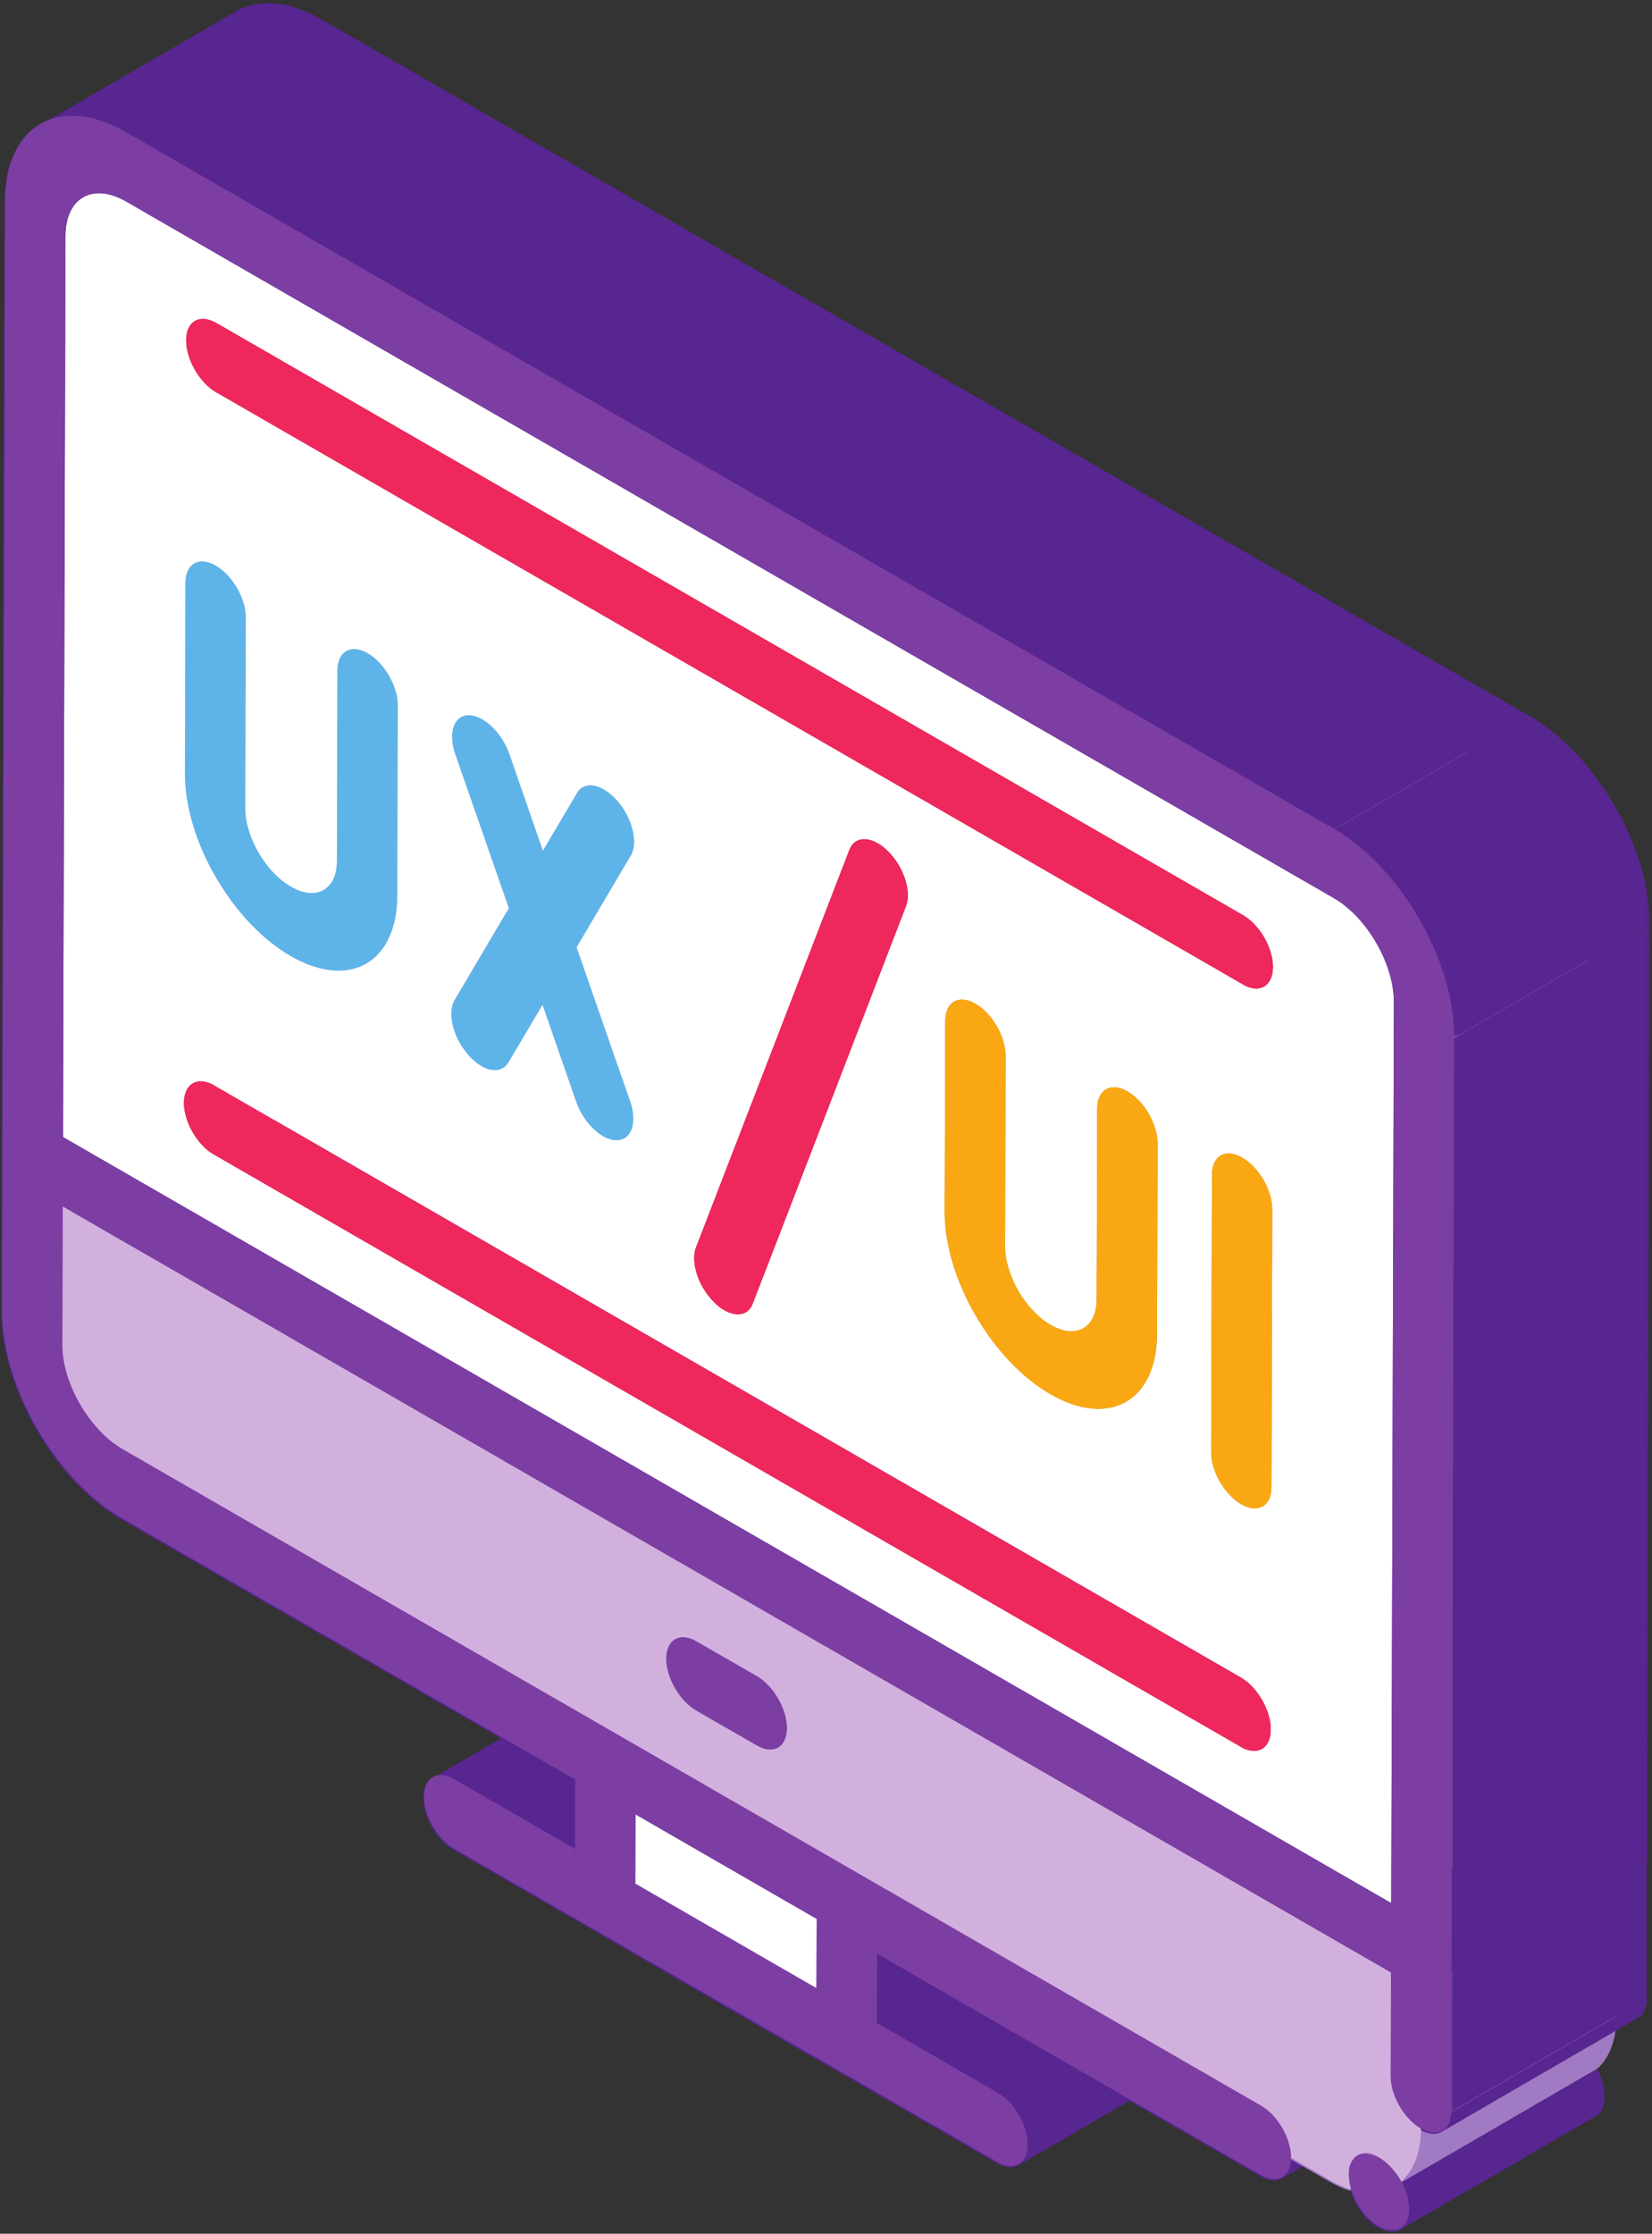 <svg width="378" height="511" viewBox="0 0 378 511" fill="none" xmlns="http://www.w3.org/2000/svg">
<rect x="0" y="0" width="378" height="511" fill="#333333" stroke="none"/>
<path d="M14.125 307.979L59.042 281.896C59.016 290.625 65.193 301.349 72.818 305.724L27.896 331.807C20.271 327.406 14.099 316.682 14.125 307.979Z" fill="#582690"/>
<path d="M14.203 276.276L59.12 250.193L59.042 281.896L14.125 307.979L14.203 276.276Z" fill="#582690"/>
<path d="M2.427 255.917L47.349 229.833C46.104 230.609 45.349 232.245 45.323 234.313L0.406 260.37C0.406 258.302 1.182 256.693 2.427 255.917Z" fill="#582690"/>
<path d="M14.823 54.297L59.771 28.213L59.172 234.339L14.255 260.422L14.823 54.297Z" fill="#582690"/>
<path d="M2.427 255.917L47.349 229.833C48.672 229.161 50.458 229.318 52.25 230.354L7.328 256.438C5.542 255.401 3.75 255.219 2.427 255.917Z" fill="#582690"/>
<path d="M7.328 256.438L52.25 230.354L59.172 234.339L14.255 260.422L7.328 256.438Z" fill="#582690"/>
<path d="M98.88 406.844L143.797 380.76C145.042 380.036 146.781 380.141 148.698 381.255L103.781 407.313C101.865 406.224 100.125 406.12 98.88 406.844Z" fill="#582690"/>
<path d="M176.297 405.109C176.297 409.49 179.38 414.823 183.193 417.026L138.276 443.083C134.464 440.88 131.375 435.547 131.375 431.193C144.859 423.37 162.833 412.932 176.297 405.109Z" fill="#582690"/>
<path d="M103.781 407.313L148.698 381.255L176.323 397.182L131.401 423.24L103.781 407.313Z" fill="#582690"/>
<path d="M131.401 423.24L176.323 397.182L176.297 405.109L131.375 431.193L131.401 423.24Z" fill="#582690"/>
<path d="M131.453 407.391L176.375 381.333L190.198 389.286L145.276 415.37L131.453 407.391Z" fill="#582690"/>
<path d="M145.276 415.37L190.198 389.286L190.146 405.135L145.224 431.219L145.276 415.37Z" fill="#582690"/>
<path d="M138.276 443.083L183.193 417.026L238.458 448.885L193.542 474.969L138.276 443.083Z" fill="#582690"/>
<path d="M243.359 449.349L198.443 475.432C197.198 476.156 195.458 476.057 193.542 474.969L238.458 448.885C240.38 450 242.115 450.099 243.359 449.349Z" fill="#582690"/>
<path d="M145.224 431.219L190.146 405.135L231.589 429.042L186.667 455.125L145.224 431.219Z" fill="#582690"/>
<path d="M243.359 449.349L198.443 475.432C199.688 474.708 200.464 473.177 200.464 471.031L245.385 444.948C245.385 447.125 244.604 448.651 243.359 449.349Z" fill="#582690"/>
<path d="M200.49 463.078L245.411 436.995L245.385 444.948L200.464 471.031L200.49 463.078Z" fill="#582690"/>
<path d="M186.719 439.25L231.641 413.193L231.589 429.042L186.667 455.125L186.719 439.25Z" fill="#CECDCB"/>
<path d="M145.276 415.37L190.198 389.286L231.641 413.193L186.719 439.25L145.276 415.37Z" fill="#CECDCB"/>
<path d="M186.719 439.25L231.641 413.193L245.464 421.146L200.516 447.224L186.719 439.25Z" fill="#582690"/>
<path d="M200.516 447.224L245.464 421.146L245.411 436.995L200.49 463.078L200.516 447.224Z" fill="#582690"/>
<path d="M200.49 463.078L245.411 436.995L273.031 452.948L228.115 479.005L200.49 463.078Z" fill="#582690"/>
<path d="M277.906 469.271L232.99 495.349C234.234 494.625 235.01 493.099 235.01 490.948C235.01 486.547 231.953 481.208 228.115 479.005L273.031 452.948C276.87 455.151 279.958 460.49 279.932 464.865C279.932 467.042 279.151 468.568 277.906 469.271Z" fill="#582690"/>
<path d="M27.896 331.807L72.818 305.724L333.302 455.927L288.359 481.984L27.896 331.807Z" fill="#582690"/>
<path d="M204.099 365.531C201.427 367.089 198.755 368.641 196.083 370.193C194.396 371.177 192.115 372.5 190.427 373.484C180.005 379.521 169.578 385.578 159.177 391.615C155.365 389.411 152.281 384.078 152.307 379.729C152.307 377.552 153.083 375.995 154.328 375.271L199.245 349.214C198 349.938 197.224 351.469 197.224 353.646C197.198 358.021 200.286 363.359 204.099 365.531Z" fill="#A07AC3"/>
<path d="M159.177 391.615L204.099 365.531L217.922 373.51L173 399.594L159.177 391.615Z" fill="#A07AC3"/>
<path d="M154.328 375.271L199.245 349.214C200.49 348.49 202.229 348.594 204.125 349.682L159.203 375.766C157.312 374.651 155.573 374.547 154.328 375.271Z" fill="#582690"/>
<path d="M217.922 373.51C219.839 374.625 221.578 374.729 222.849 374L177.927 400.057C176.656 400.786 174.922 400.708 173 399.594C186.203 391.901 199.427 384.234 212.656 376.568C214.24 375.635 216.339 374.417 217.922 373.51Z" fill="#A07AC3"/>
<path d="M159.203 375.766L204.125 349.682L217.948 357.656L173.026 383.714L159.203 375.766Z" fill="#582690"/>
<path d="M222.849 374L177.927 400.057C179.146 399.359 179.927 397.833 179.927 395.656C179.927 391.281 176.865 385.943 173.026 383.714L217.948 357.656C221.786 359.859 224.87 365.198 224.844 369.573C224.844 371.75 224.068 373.276 222.849 374Z" fill="#582690"/>
<path d="M14.203 276.276L59.12 250.193L363.078 425.443L318.156 451.526L14.203 276.276Z" fill="#A07AC3"/>
<path d="M14.255 260.422L59.172 234.339L363.104 409.594L318.182 435.672L14.255 260.422Z" fill="#582690"/>
<path d="M93.745 238.38C92.969 238.849 91.927 239.443 91.177 239.885C89.542 240.844 87.365 242.083 85.755 243.042C84.047 244.026 81.76 245.349 80.078 246.333C69.651 252.37 59.224 258.427 48.828 264.464C45.016 262.26 41.927 256.953 41.953 252.578C41.953 250.401 42.729 248.844 43.974 248.146L88.896 222.063C87.651 222.786 86.87 224.318 86.87 226.495C86.844 230.87 89.932 236.208 93.745 238.38Z" fill="#CECDCB"/>
<path d="M43.974 248.146L88.896 222.063C90.141 221.339 91.875 221.443 93.797 222.531L48.88 248.615C46.958 247.5 45.219 247.396 43.974 248.146Z" fill="#CD1C2E"/>
<path d="M186.719 439.25L186.667 455.125L145.224 431.219L145.276 415.37L186.719 439.25Z" fill="#CECDCB"/>
<path d="M91.802 170.417C92.526 171.943 93.302 173.448 94.162 174.896C79.172 183.573 64.203 192.276 49.214 200.953C48.385 199.505 47.609 198.026 46.88 196.5C61.87 187.797 76.833 179.12 91.802 170.417Z" fill="#CECDCB"/>
<path d="M91.802 170.417C76.833 179.12 61.87 187.797 46.88 196.5C45.74 194.089 44.781 191.604 44.052 189.141C59.016 180.438 73.984 171.76 88.974 163.057C89.724 165.547 90.682 168.005 91.802 170.417Z" fill="#CECDCB"/>
<path d="M87.078 151.172C87.078 155.005 87.755 159.047 88.974 163.057C73.984 171.76 59.016 180.438 44.052 189.141C42.833 185.104 42.161 181.063 42.161 177.255C55.646 169.432 73.62 158.995 87.078 151.172Z" fill="#CECDCB"/>
<path d="M228.115 479.005C231.953 481.208 235.01 486.547 235.01 490.948C234.984 495.302 231.901 497.062 228.062 494.859L103.729 423.161C99.917 420.99 96.833 415.651 96.859 411.276C96.859 406.896 99.969 405.109 103.781 407.312L131.401 423.24L131.375 431.193C131.375 435.547 134.464 440.88 138.276 443.083L193.542 474.969C197.354 477.141 200.438 475.38 200.464 471.031L200.49 463.078L228.115 479.005Z" fill="#582690"/>
<path d="M186.719 439.25L200.516 447.224L200.49 463.078L200.464 471.031C200.438 475.38 197.354 477.141 193.542 474.969L138.276 443.083C134.464 440.88 131.375 435.547 131.375 431.193L131.401 423.24L131.453 407.391L145.276 415.37L145.224 431.219L186.667 455.125L186.719 439.25Z" fill="#582690"/>
<path d="M173.026 383.714C176.865 385.943 179.927 391.281 179.927 395.656C179.927 400.031 176.813 401.797 173 399.594L159.177 391.615C155.365 389.411 152.281 384.078 152.307 379.729C152.307 375.323 155.417 373.563 159.203 375.766L173.026 383.714Z" fill="#582690"/>
<path d="M111.302 192.948C118.047 196.833 124.193 197.198 128.625 194.635L83.682 220.693C79.271 223.281 73.125 222.917 66.385 219.005C59.667 215.146 53.625 208.542 49.214 200.953C64.203 192.276 79.172 183.573 94.161 174.896C98.542 182.458 104.609 189.089 111.302 192.948Z" fill="#CECDCB"/>
<path d="M118.823 177.823L73.906 203.906C72.01 204.995 69.338 204.839 66.438 203.156C60.651 199.839 55.958 191.786 55.984 185.203L100.901 159.151C100.875 165.703 105.573 173.755 111.354 177.099C114.26 178.781 116.932 178.938 118.823 177.823Z" fill="#3C81CB"/>
<path d="M121.859 171.219C121.859 174.458 120.693 176.734 118.823 177.823L73.906 203.906C75.771 202.818 76.938 200.542 76.938 197.302C90.427 189.479 108.396 179.042 121.859 171.219Z" fill="#CECDCB"/>
<path d="M42.292 133.635L87.208 107.578L87.078 151.172L42.161 177.255L42.292 133.635Z" fill="#CECDCB"/>
<path d="M328.609 373.823C330.526 374.932 332.292 375.036 333.536 374.313L288.62 400.37C287.375 401.094 285.609 400.99 283.693 399.906C296.917 392.214 310.146 384.547 323.37 376.854C324.953 375.943 327.026 374.729 328.609 373.823Z" fill="#CECDCB"/>
<path d="M333.536 374.312L288.62 400.37C289.865 399.672 290.615 398.141 290.641 395.969C290.641 391.562 287.552 386.255 283.745 384.026L328.661 357.969C332.474 360.172 335.557 365.505 335.557 369.885C335.531 372.057 334.781 373.589 333.536 374.312Z" fill="#CD1C2E"/>
<path d="M44.312 129.208L89.234 103.151C87.99 103.849 87.208 105.401 87.208 107.578L42.292 133.635C42.292 131.458 43.068 129.932 44.312 129.208Z" fill="#CECDCB"/>
<path d="M128.625 194.635L83.682 220.693C88.042 218.177 90.734 212.844 90.76 205.255L135.682 179.198C135.656 186.76 132.958 192.094 128.625 194.635Z" fill="#3C81CB"/>
<path d="M154.927 218.099C156.74 219.161 158.531 219.344 159.854 218.568L114.906 244.651C113.609 245.401 111.823 245.219 110.005 244.182C108.943 243.563 107.88 242.682 106.896 241.516C103.495 237.578 102.12 232.036 103.859 229.109L148.802 203.026C147.042 205.953 148.417 211.521 151.812 215.432C152.797 216.599 153.859 217.479 154.927 218.099Z" fill="#CECDCB"/>
<path d="M56.115 141.615L101.031 115.557L100.901 159.151L55.984 185.203L56.115 141.615Z" fill="#3C81CB"/>
<path d="M159.854 218.568L114.906 244.651C115.427 244.365 115.839 243.922 116.177 243.354L161.099 217.271C160.76 217.87 160.344 218.281 159.854 218.568Z" fill="#3C81CB"/>
<path d="M44.312 129.208L89.234 103.151C90.479 102.396 92.213 102.5 94.135 103.615C97.948 105.818 101.031 111.151 101.031 115.557L56.115 141.615C56.115 137.234 53.026 131.901 49.214 129.698C47.297 128.583 45.557 128.479 44.312 129.208Z" fill="#3C81CB"/>
<path d="M176.578 226.208C177.771 229.677 180.214 232.656 182.729 234.135C167.76 242.813 152.797 251.516 137.807 260.219C135.292 258.74 132.854 255.734 131.661 252.292C145.146 244.469 163.12 234.031 176.578 226.208Z" fill="#CECDCB"/>
<path d="M182.729 234.135H182.75C167.76 242.813 152.797 251.516 137.833 260.219C137.833 260.219 137.833 260.219 137.807 260.219C152.797 251.516 167.76 242.813 182.729 234.135Z" fill="#CECDCB"/>
<path d="M77.068 153.708L121.99 127.625L121.859 171.219L76.938 197.302L77.068 153.708Z" fill="#CECDCB"/>
<path d="M182.75 234.135C183.792 234.729 184.854 235.068 185.865 235.068C170.875 243.771 155.911 252.448 140.922 261.151C139.932 261.151 138.87 260.813 137.833 260.219C152.797 251.516 167.76 242.813 182.75 234.135Z" fill="#CECDCB"/>
<path d="M204.021 259.594C202.724 262.964 204.562 268.583 208.141 272.13C193.177 280.807 178.188 289.51 163.224 298.214C159.646 294.667 157.776 289.021 159.099 285.677C172.589 277.854 190.557 267.417 204.021 259.594Z" fill="#CECDCB"/>
<path d="M185.865 235.068C186.536 235.068 187.135 234.911 187.656 234.599L142.734 260.682C142.219 260.969 141.62 261.151 140.922 261.151C148.417 256.797 155.911 252.448 163.406 248.094C164.286 247.604 165.453 246.901 166.333 246.385C167.219 245.891 168.385 245.193 169.266 244.703C171.005 243.693 173.312 242.344 175.052 241.333C175.88 240.844 177.021 240.193 177.849 239.703C179.484 238.771 181.661 237.5 183.271 236.568C184.047 236.13 184.984 235.297 185.865 235.068Z" fill="#CECDCB"/>
<path d="M187.656 234.599L142.734 260.682C144.786 259.49 145.38 256.177 144.005 252.24L188.927 226.182C190.302 230.094 189.703 233.432 187.656 234.599Z" fill="#3C81CB"/>
<path d="M123.958 230.172L168.875 204.089L161.099 217.271L116.177 243.354L123.958 230.172Z" fill="#3C81CB"/>
<path d="M123.958 230.172L168.875 204.089L176.578 226.208L131.661 252.292L123.958 230.172Z" fill="#CECDCB"/>
<path d="M131.766 217.01L176.682 190.932L188.927 226.182L144.005 252.24L131.766 217.01Z" fill="#3C81CB"/>
<path d="M194.187 194.74L239.109 168.682L204.021 259.594L159.099 285.677L194.187 194.74Z" fill="#CECDCB"/>
<path d="M207.156 207.583L252.078 181.5L217.01 272.443L172.094 298.526L207.156 207.583Z" fill="#CD1C2E"/>
<path d="M210.479 273.943C195.51 282.646 180.547 291.323 165.557 300.026C164.781 299.563 164 298.964 163.224 298.214C178.187 289.51 193.177 280.807 208.141 272.13C208.922 272.906 209.724 273.505 210.479 273.943Z" fill="#CECDCB"/>
<path d="M79.094 149.255L124.01 123.198C122.766 123.922 121.99 125.448 121.99 127.625L77.068 153.708C77.068 151.505 77.849 149.979 79.094 149.255Z" fill="#CECDCB"/>
<path d="M18.87 45.443L63.792 19.385C61.302 20.807 59.771 23.865 59.771 28.213L14.823 54.297C14.849 49.948 16.38 46.891 18.87 45.443Z" fill="#582690"/>
<path d="M116.281 208.078L161.203 181.995L148.802 203.026L103.859 229.109L116.281 208.078Z" fill="#CECDCB"/>
<path d="M210.479 273.943C212.344 275.005 214.109 275.188 215.406 274.438L170.484 300.495C169.188 301.245 167.401 301.089 165.557 300.026C180.547 291.323 195.51 282.646 210.479 273.943Z" fill="#CECDCB"/>
<path d="M90.891 161.661L135.786 135.604L135.682 179.198L90.76 205.255L90.891 161.661Z" fill="#3C81CB"/>
<path d="M79.094 149.255L124.01 123.198C125.255 122.474 126.995 122.573 128.911 123.661L83.969 149.745C82.073 148.63 80.338 148.531 79.094 149.255Z" fill="#3C81CB"/>
<path d="M104.042 172.823L148.958 146.766L161.203 181.995L116.281 208.078L104.042 172.823Z" fill="#CECDCB"/>
<path d="M117.865 205.406L162.781 179.328L161.203 181.995L116.281 208.078L117.865 205.406Z" fill="#3C81CB"/>
<path d="M215.406 274.438L170.484 300.495C171.188 300.104 171.729 299.432 172.094 298.526L217.01 272.443C216.651 273.375 216.104 274.021 215.406 274.438Z" fill="#CD1C2E"/>
<path d="M83.969 149.745C87.807 151.948 90.891 157.281 90.891 161.661L90.76 205.255C90.708 220.563 79.766 226.724 66.385 219.005C52.974 211.286 42.135 192.536 42.161 177.255L42.292 133.635C42.292 129.26 45.401 127.495 49.214 129.698C53.026 131.901 56.115 137.234 56.115 141.615L55.984 185.203C55.958 191.786 60.651 199.839 66.438 203.156C72.193 206.495 76.912 203.854 76.938 197.302L77.068 153.708C77.068 149.307 80.182 147.547 83.969 149.745Z" fill="#3C81CB"/>
<path d="M83.969 149.745L128.911 123.661C132.724 125.865 135.812 131.203 135.786 135.604L90.891 161.661C90.891 157.281 87.807 151.948 83.969 149.745Z" fill="#3C81CB"/>
<path d="M163.87 178.24C163.432 178.469 163.068 178.833 162.781 179.328L117.865 205.406C118.151 204.917 118.51 204.552 118.953 204.297C132.411 196.474 150.385 186.063 163.87 178.24Z" fill="#3C81CB"/>
<path d="M87.365 52.073C87.338 56.448 90.453 61.812 94.24 63.984L49.318 90.068C45.505 87.87 42.422 82.531 42.448 78.156C42.448 75.979 43.224 74.448 44.469 73.724L89.385 47.667C88.141 48.37 87.365 49.896 87.365 52.073Z" fill="#CECDCB"/>
<path d="M118.953 204.297L163.87 178.24C165.193 177.458 167.062 177.797 168.953 178.885L124.036 204.943C122.141 203.854 120.276 203.542 118.953 204.297Z" fill="#3C81CB"/>
<path d="M44.469 73.724L89.385 47.667C90.63 46.917 92.37 47.021 94.292 48.135L49.37 74.219C47.453 73.104 45.714 73 44.469 73.724Z" fill="#CD1C2E"/>
<path d="M130.208 212.531L175.13 186.448L176.682 190.932L131.766 217.01L130.208 212.531Z" fill="#3C81CB"/>
<path d="M124.036 204.943L168.953 178.885C171.469 180.339 173.958 183.109 175.13 186.448L130.208 212.531C129.042 209.167 126.552 206.391 124.036 204.943Z" fill="#3C81CB"/>
<path d="M124.036 204.943C126.552 206.391 129.042 209.167 130.208 212.531L131.766 217.01L144.005 252.24C145.745 257.161 144.344 261.151 140.922 261.151C139.932 261.151 138.87 260.813 137.807 260.219C135.292 258.74 132.854 255.734 131.661 252.292L123.958 230.172L116.177 243.354C114.984 245.427 112.521 245.635 110.005 244.182C108.943 243.563 107.88 242.682 106.896 241.516C103.495 237.578 102.12 232.036 103.859 229.109L116.281 208.078L117.865 205.406C119.031 203.417 121.547 203.516 124.036 204.943Z" fill="#3C81CB"/>
<path d="M105.312 164.406L150.229 138.323C148.208 139.516 147.583 142.828 148.958 146.766L104.042 172.823C102.667 168.885 103.26 165.573 105.312 164.406Z" fill="#CECDCB"/>
<path d="M116.385 172.797L161.302 146.714L168.979 168.833L124.063 194.891L116.385 172.797Z" fill="#3C81CB"/>
<path d="M105.312 164.406L150.229 138.323C150.75 138.036 151.344 137.859 152.021 137.859C153.057 137.859 154.12 138.219 155.156 138.818C157.698 140.266 160.109 143.271 161.302 146.714L116.385 172.797C115.167 169.328 112.755 166.349 110.24 164.875C109.203 164.276 108.115 163.943 107.099 163.943C106.427 163.943 105.828 164.094 105.312 164.406Z" fill="#3C81CB"/>
<path d="M131.87 181.708L176.786 155.651L168.979 168.833L124.062 194.891L131.87 181.708Z" fill="#CECDCB"/>
<path d="M178.057 154.354C177.568 154.641 177.125 155.083 176.786 155.651L131.87 181.708C132.208 181.167 132.646 180.724 133.141 180.438C146.599 172.62 164.573 162.177 178.057 154.354Z" fill="#CECDCB"/>
<path d="M144.161 195.979L189.104 169.896L176.682 190.932L131.766 217.01L144.161 195.979Z" fill="#3C81CB"/>
<path d="M133.141 180.437L178.057 154.354C179.354 153.604 181.12 153.786 182.958 154.849L138.042 180.906C136.198 179.87 134.437 179.661 133.141 180.437Z" fill="#3C81CB"/>
<path d="M138.042 180.906L182.958 154.849C184 155.443 185.063 156.323 186.073 157.49C189.469 161.427 190.844 166.969 189.104 169.896L144.161 195.979C145.927 193.052 144.552 187.484 141.151 183.573C140.141 182.406 139.078 181.526 138.042 180.906Z" fill="#3C81CB"/>
<path d="M138.042 180.906C139.078 181.526 140.141 182.406 141.151 183.573C144.552 187.484 145.927 193.052 144.161 195.979L131.766 217.01L130.208 212.531C129.042 209.167 126.552 206.391 124.036 204.943C121.547 203.516 119.031 203.417 117.865 205.406L116.281 208.078L104.042 172.823C102.302 167.901 103.703 163.943 107.099 163.943C108.115 163.943 109.203 164.276 110.24 164.875C112.755 166.349 115.167 169.328 116.385 172.797L124.062 194.891L131.87 181.708C133.089 179.661 135.5 179.453 138.042 180.906Z" fill="#3C81CB"/>
<path d="M260.922 251.411C260.922 259.052 263.615 267.573 268 275.135C253.036 283.839 238.047 292.516 223.083 301.219C218.698 293.656 215.974 285.135 216 277.495C229.484 269.672 247.458 259.234 260.922 251.411Z" fill="#CECDCB"/>
<path d="M285.141 293.188C291.911 297.073 298.031 297.438 302.469 294.875L257.547 320.958C253.115 323.521 246.995 323.156 240.224 319.245C233.531 315.385 227.464 308.781 223.083 301.219C238.047 292.516 253.036 283.839 268 275.135C272.38 282.698 278.453 289.328 285.141 293.188Z" fill="#CECDCB"/>
<path d="M292.688 278.063L247.745 304.146C245.854 305.234 243.208 305.078 240.276 303.396C234.495 300.078 229.797 292.026 229.823 285.443L274.745 259.385C274.719 265.943 279.411 273.995 285.193 277.339C288.125 279.021 290.771 279.177 292.688 278.063Z" fill="#C8761B"/>
<path d="M338.177 472.271L293.26 498.354C294.505 497.63 295.255 496.078 295.255 493.927C295.281 489.552 292.25 484.24 288.359 481.984L333.302 455.927C337.167 458.156 340.203 463.495 340.177 467.844C340.177 470.021 339.422 471.547 338.177 472.271Z" fill="#582690"/>
<path d="M308.615 496.13L353.531 470.047C353.245 471.547 353.401 473.307 353.974 475.146L309.052 501.203C308.484 499.391 308.328 497.604 308.615 496.13Z" fill="#A07AC3"/>
<path d="M310.505 493.307L355.427 467.224C354.49 467.766 353.844 468.776 353.531 470.047L308.615 496.13C308.927 494.859 309.573 493.849 310.505 493.307Z" fill="#A07AC3"/>
<path d="M310.479 493.307L355.401 467.25C355.734 467.042 356.099 466.911 356.516 466.859L311.594 492.917C311.182 492.995 310.818 493.125 310.479 493.307Z" fill="#582690"/>
<path d="M311.594 492.917L356.516 466.859L356.594 466.807L311.672 492.891L311.594 492.917Z" fill="#582690"/>
<path d="M311.672 492.891L356.594 466.807C357.682 466.625 358.953 466.964 360.224 467.714C362.167 468.828 364.115 470.875 365.438 473.281L320.516 499.365C319.193 496.932 317.25 494.911 315.307 493.771C314.036 493.047 312.766 492.708 311.672 492.891Z" fill="#582690"/>
<path d="M369.896 461.161C369.12 461.604 368.109 462.198 367.328 462.635C365.698 463.594 363.516 464.839 361.911 465.797C360.198 466.781 357.917 468.104 356.229 469.089C345.802 475.12 335.406 481.182 324.979 487.219C321.167 485.016 318.078 479.656 318.078 475.328L363 449.245C363 453.599 366.083 458.958 369.896 461.161Z" fill="#A07AC3"/>
<path d="M318.156 451.526L363.078 425.443L363 449.245L318.078 475.328L318.156 451.526Z" fill="#A07AC3"/>
<mask id="mask0_1_2" style="mask-type:luminance" maskUnits="userSpaceOnUse" x="331" y="425" width="46" height="60">
<path d="M331.667 425.078H377V484.333H331.667V425.078Z" fill="white"/>
</mask>
<g mask="url(#mask0_1_2)">
<path d="M331.979 451.578L376.901 425.495L376.823 457.198L331.901 483.281L331.979 451.578Z" fill="#582690"/>
</g>
<path d="M324.979 487.219L369.896 461.161C369.87 466.703 368.214 470.849 365.438 473.281L320.516 499.365C323.292 496.906 324.953 492.76 324.979 487.219Z" fill="#A07AC3"/>
<path d="M328.766 318.339C313.802 327.042 298.839 335.719 283.844 344.422C280.031 342.219 276.974 336.885 276.974 332.51L321.891 306.427C321.891 310.802 324.953 316.141 328.766 318.339Z" fill="#CECDCB"/>
<mask id="mask1_1_2" style="mask-type:luminance" maskUnits="userSpaceOnUse" x="319" y="472" width="49" height="39">
<path d="M319.667 472.333H367.667V510.609H319.667V472.333Z" fill="white"/>
</mask>
<g mask="url(#mask1_1_2)">
<path d="M365.177 484.083L320.26 510.167C322.542 508.844 322.979 504.984 321.193 500.766C320.984 500.271 320.776 499.807 320.516 499.365L365.437 473.281C365.698 473.75 365.901 474.214 366.109 474.682C367.901 478.906 367.458 482.766 365.177 484.083Z" fill="#582690"/>
</g>
<mask id="mask2_1_2" style="mask-type:luminance" maskUnits="userSpaceOnUse" x="307" y="492" width="16" height="19">
<path d="M307.667 492.333H322.333V510.609H307.667V492.333Z" fill="white"/>
</mask>
<g mask="url(#mask2_1_2)">
<path d="M320.516 499.365C320.776 499.807 320.984 500.271 321.193 500.766C323.266 505.609 322.333 510.01 319.094 510.583C317.974 510.74 316.677 510.375 315.354 509.625C312.995 508.25 310.792 505.635 309.573 502.63C309.365 502.162 309.182 501.672 309.052 501.203C308.484 499.391 308.328 497.604 308.615 496.13C309.026 494.391 310.068 493.151 311.594 492.917L311.672 492.891C312.766 492.708 314.036 493.047 315.307 493.771C317.25 494.912 319.193 496.932 320.516 499.365Z" fill="#582690"/>
</g>
<path d="M173 399.594C176.812 401.797 179.927 400.031 179.927 395.656C179.927 391.281 176.865 385.943 173.026 383.714L159.203 375.766C155.417 373.563 152.307 375.323 152.307 379.729C152.281 384.078 155.365 389.411 159.177 391.615L173 399.594ZM318.078 475.328C318.078 479.656 321.167 485.016 324.979 487.219C324.953 492.76 323.292 496.906 320.516 499.365C319.193 496.932 317.25 494.911 315.307 493.771C314.036 493.047 312.766 492.708 311.672 492.891C310.068 493.151 309.026 494.391 308.615 496.13C308.328 497.604 308.484 499.391 309.052 501.203C307.474 500.74 305.865 500.042 304.177 499.057L295.255 493.927C295.281 489.552 292.25 484.24 288.359 481.984L27.896 331.807C20.271 327.406 14.099 316.682 14.125 307.979L14.203 276.276L318.156 451.526L318.078 475.328Z" fill="#A07AC3"/>
<path d="M295.698 271.458C295.698 274.698 294.531 276.974 292.687 278.063L247.745 304.146C249.615 303.057 250.781 300.776 250.781 297.542C264.266 289.719 282.24 279.281 295.698 271.458Z" fill="#CECDCB"/>
<path d="M302.469 294.875L257.547 320.958C261.88 318.417 264.578 313.083 264.604 305.495L309.521 279.438C309.495 287 306.797 292.359 302.469 294.875Z" fill="#C8761B"/>
<path d="M216.13 233.901L261.047 207.818L260.922 251.411L216 277.495L216.13 233.901Z" fill="#CECDCB"/>
<path d="M229.953 241.854L274.875 215.771L274.745 259.385L229.823 285.443L229.953 241.854Z" fill="#C8761B"/>
<path d="M250.911 253.948L295.828 227.865L295.698 271.458L250.781 297.542L250.911 253.948Z" fill="#CECDCB"/>
<path d="M264.734 261.901L309.651 235.844L309.521 279.438L264.604 305.495L264.734 261.901Z" fill="#C8761B"/>
<path d="M277.156 269.073L322.073 242.99L321.891 306.427L276.974 332.51L277.156 269.073Z" fill="#CECDCB"/>
<path d="M290.979 277.052L335.896 250.969L335.714 314.375L290.797 340.458L290.979 277.052Z" fill="#C8761B"/>
<path d="M328.766 318.339C330.682 319.453 332.448 319.557 333.693 318.833L288.776 344.891C287.531 345.615 285.766 345.51 283.844 344.422C288.411 341.755 292.974 339.115 297.516 336.469C302.417 333.646 307.292 330.797 312.193 327.974C317.719 324.766 323.24 321.552 328.766 318.339Z" fill="#CECDCB"/>
<path d="M333.693 318.833L288.776 344.891C290.021 344.188 290.771 342.635 290.797 340.458L335.714 314.375C335.714 316.578 334.937 318.104 333.693 318.833Z" fill="#C8761B"/>
<path d="M279.177 264.646L324.099 238.563C322.854 239.286 322.073 240.818 322.073 242.99L277.156 269.073C277.156 266.901 277.932 265.37 279.177 264.646Z" fill="#CECDCB"/>
<path d="M279.177 264.646L324.099 238.563C325.344 237.839 327.078 237.943 329 239.031L284.078 265.109C282.161 264.026 280.422 263.922 279.177 264.646Z" fill="#C8761B"/>
<path d="M284.078 265.109L329 239.031C332.812 241.255 335.896 246.594 335.896 250.969L290.979 277.052C290.979 272.651 287.891 267.313 284.078 265.109Z" fill="#C8761B"/>
<path d="M318.781 229.547L363.698 203.49L363.104 409.594L318.182 435.672L318.781 229.547Z" fill="#CECDCB"/>
<path d="M18.87 45.443L63.792 19.385C66.307 17.906 69.781 18.115 73.62 20.344L28.703 46.401C24.865 44.198 21.385 43.99 18.87 45.443Z" fill="#CECDCB"/>
<path d="M318.182 435.672L363.104 409.594L370.026 413.578L325.109 439.661L318.182 435.672Z" fill="#582690"/>
<mask id="mask3_1_2" style="mask-type:luminance" maskUnits="userSpaceOnUse" x="331" y="211" width="47" height="241">
<path d="M331.667 211H377.547V451.604H331.667V211Z" fill="white"/>
</mask>
<g mask="url(#mask3_1_2)">
<path d="M332.604 237.526L377.521 211.443L376.901 425.495L331.979 451.578L332.604 237.526Z" fill="#582690"/>
</g>
<mask id="mask4_1_2" style="mask-type:luminance" maskUnits="userSpaceOnUse" x="329" y="418" width="48" height="34">
<path d="M329 418.448H377V451.604H329V418.448Z" fill="white"/>
</mask>
<g mask="url(#mask4_1_2)">
<path d="M330.01 444.792L374.927 418.734C376.172 420.938 376.927 423.422 376.901 425.495L331.979 451.578C332.005 449.505 331.255 447.021 330.01 444.792Z" fill="#582690"/>
</g>
<mask id="mask5_1_2" style="mask-type:luminance" maskUnits="userSpaceOnUse" x="325" y="412" width="51" height="33">
<path d="M325 412.333H375.667V444.974H325V412.333Z" fill="white"/>
</mask>
<g mask="url(#mask5_1_2)">
<path d="M325.109 439.661L370.026 413.578C371.818 414.615 373.604 416.505 374.927 418.734L330.01 444.792C328.688 442.589 326.896 440.698 325.109 439.661Z" fill="#582690"/>
</g>
<path d="M240.719 166.688C240.016 167.073 239.474 167.75 239.109 168.682L194.188 194.74C194.552 193.807 195.099 193.156 195.797 192.745C209.255 184.922 227.229 174.51 240.719 166.688Z" fill="#CECDCB"/>
<path d="M195.797 192.745L240.719 166.688C242.016 165.906 243.776 166.089 245.62 167.151L200.698 193.208C198.859 192.146 197.094 191.99 195.797 192.745Z" fill="#CD1C2E"/>
<path d="M200.698 193.208L245.62 167.151C246.396 167.594 247.172 168.214 247.953 168.964C251.531 172.516 253.401 178.135 252.078 181.5L207.156 207.583C208.479 204.219 206.615 198.573 203.031 195.047C202.255 194.271 201.479 193.677 200.698 193.208Z" fill="#CD1C2E"/>
<path d="M218.151 229.448L263.073 203.391C261.828 204.115 261.047 205.641 261.047 207.818L216.13 233.901C216.13 231.698 216.906 230.172 218.151 229.448Z" fill="#CECDCB"/>
<path d="M218.151 229.448L263.073 203.391C264.318 202.661 266.078 202.766 268 203.88C271.786 206.057 274.875 211.391 274.875 215.771L229.953 241.854C229.953 237.474 226.87 232.141 223.083 229.938C221.135 228.823 219.396 228.719 218.151 229.448Z" fill="#C8761B"/>
<path d="M297.849 223.438C296.604 224.161 295.828 225.688 295.828 227.865L250.911 253.948C250.911 251.771 251.688 250.219 252.932 249.521C266.391 241.698 284.365 231.26 297.849 223.438Z" fill="#CECDCB"/>
<path d="M252.932 249.521L297.849 223.438C299.094 222.714 300.833 222.813 302.776 223.927L257.859 249.984C255.917 248.87 254.177 248.766 252.932 249.521Z" fill="#C8761B"/>
<path d="M257.859 249.984L302.776 223.927C306.562 226.104 309.651 231.438 309.651 235.844L264.734 261.901C264.734 257.521 261.646 252.188 257.859 249.984Z" fill="#C8761B"/>
<path d="M329.104 199.427C331.021 200.542 332.786 200.641 334.031 199.891L289.109 225.974C287.865 226.698 286.104 226.594 284.182 225.484C297.667 217.661 315.641 207.25 329.104 199.427Z" fill="#CECDCB"/>
<path d="M334.031 199.891L289.109 225.974C290.354 225.25 291.109 223.719 291.135 221.547C291.135 217.167 288.047 211.833 284.234 209.63L329.156 183.573C332.969 185.776 336.052 191.109 336.052 195.464C336.052 197.641 335.276 199.167 334.031 199.891Z" fill="#CD1C2E"/>
<path d="M284.234 209.63C288.047 211.833 291.135 217.167 291.135 221.547C291.109 225.922 288.021 227.682 284.182 225.484L49.318 90.068C45.505 87.87 42.422 82.531 42.448 78.156C42.448 73.776 45.557 72.016 49.37 74.219L284.234 209.63Z" fill="#CD1C2E"/>
<path d="M284.234 209.63L315.432 191.526L94.24 63.984L49.318 90.068L284.182 225.484L291.135 221.469C291.109 217.115 288.021 211.833 284.234 209.63Z" fill="#CECDCB"/>
<path d="M49.37 74.219L94.292 48.135L329.156 183.573L284.234 209.63L49.37 74.219Z" fill="#CD1C2E"/>
<path d="M28.703 46.401L73.62 20.344L349.927 179.661L305.01 205.719L28.703 46.401Z" fill="#CECDCB"/>
<path d="M305.01 205.719L349.927 179.661C357.552 184.042 363.724 194.74 363.698 203.49L318.781 229.547C318.807 220.797 312.609 210.125 305.01 205.719Z" fill="#CECDCB"/>
<path d="M305.062 189.87C320.286 198.672 332.656 220.042 332.604 237.526L331.979 451.578C332.005 449.505 331.255 447.021 330.01 444.792C328.688 442.589 326.896 440.698 325.109 439.661L318.182 435.672L318.781 229.547C318.807 220.797 312.609 210.125 305.01 205.719L28.703 46.401C21.078 41.995 14.849 45.542 14.823 54.297L14.255 260.422L7.328 256.438C5.542 255.401 3.75 255.219 2.427 255.917C1.182 256.693 0.406 258.302 0.406 260.37L1.026 46.323C1.078 28.838 13.505 21.766 28.75 30.547L305.062 189.87Z" fill="#582690"/>
<path d="M325.109 439.661L318.182 435.672L14.255 260.422L7.328 256.438C5.542 255.401 3.75 255.219 2.427 255.917C1.182 256.693 0.406 258.302 0.406 260.37L0.302 300C0.25 317.51 12.646 338.88 27.844 347.661L131.453 407.391L200.516 447.224L288.333 497.839C292.224 500.094 295.255 498.25 295.255 493.927C295.281 489.552 292.25 484.24 288.359 481.984L27.896 331.807C20.271 327.406 14.099 316.682 14.125 307.979L14.203 276.276L318.156 451.526L318.078 475.328C318.078 479.656 321.167 485.016 324.979 487.219C328.766 489.396 331.875 487.63 331.901 483.281L331.979 451.578C332.005 449.505 331.255 447.021 330.01 444.792C328.688 442.589 326.896 440.698 325.109 439.661Z" fill="#582690"/>
<path d="M200.698 193.208C201.479 193.677 202.255 194.271 203.031 195.047C206.615 198.573 208.479 204.219 207.156 207.583L172.094 298.526C171.057 301.167 168.385 301.661 165.557 300.026C164.781 299.563 164 298.964 163.224 298.214C159.646 294.667 157.776 289.021 159.099 285.677L194.188 194.74C195.203 192.068 197.875 191.578 200.698 193.208Z" fill="#CD1C2E"/>
<path d="M257.859 249.984C261.646 252.188 264.734 257.521 264.734 261.901L264.604 305.495C264.552 320.802 253.63 326.99 240.224 319.245C226.844 311.526 215.974 292.776 216 277.495L216.13 233.901C216.156 229.495 219.245 227.734 223.083 229.938C226.87 232.141 229.953 237.474 229.953 241.854L229.823 285.443C229.797 292.026 234.495 300.078 240.276 303.396C246.057 306.734 250.755 304.094 250.781 297.542L250.911 253.948C250.911 249.547 254.021 247.781 257.859 249.984Z" fill="#C8761B"/>
<path d="M284.078 265.109C287.891 267.312 290.979 272.651 290.979 277.052L290.797 340.458C290.771 344.865 287.682 346.625 283.844 344.422C280.031 342.219 276.974 336.885 276.974 332.51L277.156 269.073C277.156 264.698 280.266 262.911 284.078 265.109Z" fill="#C8761B"/>
<path d="M283.745 384.026L48.88 248.615C45.068 246.411 41.953 248.198 41.953 252.578C41.927 256.953 45.016 262.26 48.828 264.464L283.693 399.906C287.531 402.104 290.615 400.318 290.641 395.969C290.641 391.563 287.552 386.255 283.745 384.026Z" fill="#CD1C2E"/>
<path d="M289.552 391.099C289.344 390.578 289.109 390.063 288.823 389.568C288.62 389.156 288.385 388.766 288.125 388.38C287.891 388.016 287.63 387.651 287.349 387.318C287.141 387.031 286.932 386.771 286.724 386.536C286.516 386.307 286.307 386.099 286.104 385.891C285.896 385.682 285.688 385.505 285.479 385.323C284.938 384.828 284.339 384.391 283.745 384.026L62.547 256.51L48.828 264.464L283.693 399.906L290.615 395.865C290.615 395.063 290.51 394.255 290.328 393.427C290.146 392.651 289.891 391.849 289.552 391.099ZM158.891 290.182C158.891 290.135 158.865 290.109 158.865 290.057C158.917 290.365 158.995 290.703 159.073 291.016C158.995 290.729 158.943 290.469 158.891 290.182ZM159.438 292.177C159.307 291.792 159.177 291.401 159.073 291.016C159.203 291.453 159.333 291.896 159.49 292.333C159.49 292.281 159.464 292.229 159.438 292.177ZM161.693 296.427C161.667 296.375 161.615 296.323 161.562 296.245C161.901 296.688 162.214 297.099 162.573 297.516C162.266 297.177 161.979 296.792 161.693 296.427ZM166.182 300.339C166 300.234 165.792 300.13 165.583 300.026C165.583 300.026 165.583 300.026 165.557 300.026C165.766 300.13 165.974 300.234 166.182 300.339ZM166.828 300.599C166.672 300.547 166.516 300.495 166.385 300.417C166.385 300.417 166.385 300.417 166.359 300.417C166.516 300.495 166.672 300.547 166.828 300.599ZM167.01 300.677C167.036 300.677 167.089 300.703 167.141 300.703C167.089 300.703 167.063 300.677 167.01 300.677ZM168.359 300.932H168.333C168.438 300.958 168.516 300.958 168.594 300.958C168.516 300.958 168.438 300.958 168.359 300.932Z" fill="#CECDCB"/>
<path d="M9.094 28.656L54.01 2.573C59.042 -0.354 65.995 0.063 73.672 4.49L28.75 30.547C21.078 26.146 14.125 25.729 9.094 28.656Z" fill="#582690"/>
<path d="M374.797 461.625L329.88 487.682C331.125 486.958 331.901 485.432 331.901 483.281L376.823 457.198C376.823 459.375 376.042 460.901 374.797 461.625Z" fill="#582690"/>
<path d="M28.75 30.547L73.672 4.49L349.979 163.813L305.062 189.87L28.75 30.547Z" fill="#582690"/>
<mask id="mask6_1_2" style="mask-type:luminance" maskUnits="userSpaceOnUse" x="305" y="163" width="73" height="75">
<path d="M305 163H377.547V237.667H305V163Z" fill="white"/>
</mask>
<g mask="url(#mask6_1_2)">
<path d="M305.062 189.87L349.979 163.812C365.203 172.594 377.573 193.958 377.521 211.443L332.604 237.526C332.656 220.042 320.286 198.672 305.062 189.87Z" fill="#582690"/>
</g>
<path d="M186.875 438.964L186.823 454.818L145.38 430.906L145.432 415.057L186.875 438.964Z" fill="white"/>
<path d="M186.875 438.964L200.698 446.943L200.62 470.719C200.62 475.099 197.51 476.859 193.698 474.656L138.432 442.797C134.62 440.594 131.531 435.26 131.557 430.906L131.583 422.958L131.609 407.104L145.432 415.057L145.38 430.906L186.823 454.818L186.875 438.964Z" fill="#7C3EA3"/>
<path d="M228.266 478.724C232.078 480.922 235.167 486.234 235.167 490.635C235.141 494.99 232.026 496.776 228.24 494.573L103.885 422.88C100.073 420.677 96.984 415.344 97.01 410.964C97.01 406.589 100.125 404.823 103.938 407.026L131.583 422.958L131.557 430.906C131.531 435.26 134.62 440.594 138.432 442.797L193.698 474.656C197.51 476.859 200.62 475.099 200.62 470.719L200.646 462.792L228.266 478.724Z" fill="#7C3EA3"/>
<path d="M173.208 383.432C176.995 385.63 180.083 390.969 180.083 395.344C180.057 399.724 176.969 401.484 173.156 399.281L159.333 391.328C155.521 389.13 152.438 383.792 152.438 379.417C152.458 375.036 155.547 373.25 159.385 375.479L173.208 383.432Z" fill="#7C3EA3"/>
<path d="M84.125 149.438C87.963 151.635 91.021 156.974 91.021 161.349L90.891 204.943C90.865 220.25 79.922 226.443 66.542 218.724C53.13 211.005 42.266 192.224 42.318 176.943L42.422 133.349C42.448 128.948 45.557 127.188 49.344 129.385C53.182 131.589 56.271 136.927 56.245 141.302L56.115 184.922C56.115 191.474 60.807 199.531 66.568 202.844C72.349 206.188 77.068 203.542 77.094 196.99L77.198 153.396C77.224 148.995 80.312 147.234 84.125 149.438Z" fill="#5EB4E8"/>
<path d="M124.193 204.656C126.682 206.083 129.172 208.88 130.365 212.219L131.922 216.703L144.187 251.953C145.875 256.875 144.474 260.839 141.073 260.839C140.062 260.839 139 260.5 137.964 259.906C135.448 258.427 133.01 255.427 131.818 251.979L124.141 229.859L116.333 243.042C115.115 245.115 112.677 245.323 110.135 243.875C109.125 243.276 108.062 242.37 107.047 241.203C103.651 237.292 102.302 231.724 104.016 228.797L116.437 207.766L117.995 205.099C119.187 203.104 121.703 203.208 124.193 204.656Z" fill="#5EB4E8"/>
<mask id="mask7_1_2" style="mask-type:luminance" maskUnits="userSpaceOnUse" x="307" y="492" width="17" height="19">
<path d="M307.667 492.333H323.667V510.609H307.667V492.333Z" fill="white"/>
</mask>
<g mask="url(#mask7_1_2)">
<path d="M320.672 499.057C320.906 499.521 321.141 499.964 321.349 500.453C323.396 505.323 322.49 509.703 319.219 510.271C318.13 510.427 316.833 510.089 315.51 509.313C313.151 507.964 310.948 505.349 309.703 502.344C309.521 501.854 309.339 501.385 309.182 500.896C308.641 499.083 308.484 497.318 308.745 495.818C309.182 494.109 310.224 492.865 311.75 492.63L311.828 492.578C312.917 492.401 314.187 492.76 315.458 493.484C317.406 494.599 319.323 496.62 320.672 499.057Z" fill="#7C3EA3"/>
</g>
<path d="M138.198 180.62C139.234 181.219 140.297 182.099 141.307 183.26C144.682 187.172 146.057 192.745 144.344 195.698L131.922 216.703L130.365 212.219C129.172 208.88 126.682 206.083 124.193 204.656C121.703 203.208 119.187 203.104 117.995 205.099L116.437 207.766L104.172 172.516C102.484 167.62 103.859 163.63 107.255 163.63C108.266 163.63 109.333 163.969 110.396 164.589C112.911 166.036 115.323 169.042 116.542 172.49L124.219 194.609L132.026 181.422C133.219 179.354 135.656 179.146 138.198 180.62Z" fill="#5EB4E8"/>
<path d="M173.156 399.281C176.969 401.484 180.057 399.724 180.083 395.344C180.083 390.969 176.995 385.63 173.208 383.432L159.385 375.479C155.547 373.25 152.458 375.036 152.438 379.417C152.438 383.792 155.521 389.13 159.333 391.328L173.156 399.281ZM318.234 475.021C318.208 479.344 321.323 484.734 325.135 486.906C325.109 492.448 323.448 496.62 320.672 499.057C319.323 496.62 317.406 494.599 315.458 493.484C314.188 492.76 312.917 492.401 311.828 492.578C310.224 492.865 309.182 494.109 308.745 495.818C308.484 497.318 308.641 499.083 309.182 500.896C307.63 500.427 305.995 499.729 304.333 498.745L295.411 493.615C295.411 489.266 292.406 483.927 288.542 481.703L28.026 331.5C20.453 327.12 14.229 316.37 14.255 307.667L14.359 275.964L318.286 451.214L318.234 475.021Z" fill="#D2B0DD"/>
<path d="M290.927 340.151L291.109 276.74C291.135 272.339 288.047 267.005 284.234 264.828C280.422 262.625 277.313 264.385 277.313 268.766L277.13 332.198C277.104 336.573 280.188 341.911 284 344.109C287.813 346.313 290.927 344.552 290.927 340.151ZM104.172 172.516L116.438 207.766L104.016 228.797C102.302 231.724 103.651 237.292 107.047 241.203C108.062 242.37 109.125 243.276 110.135 243.875C112.677 245.323 115.115 245.115 116.333 243.042L124.141 229.859L131.818 251.979C133.01 255.427 135.448 258.427 137.964 259.906C139 260.5 140.062 260.839 141.073 260.839C144.474 260.839 145.875 256.875 144.188 251.953L131.922 216.703L144.344 195.698C146.057 192.745 144.682 187.172 141.307 183.26C140.297 182.099 139.234 181.219 138.198 180.62C135.656 179.146 133.219 179.354 132.026 181.422L124.219 194.609L116.542 172.49C115.323 169.042 112.911 166.036 110.396 164.589C109.333 163.969 108.266 163.63 107.255 163.63C103.859 163.63 102.484 167.62 104.172 172.516ZM42.422 133.349L42.318 176.943C42.266 192.224 53.13 211.005 66.542 218.724C79.922 226.443 90.865 220.25 90.891 204.943L91.021 161.349C91.021 156.974 87.963 151.635 84.125 149.438C80.312 147.234 77.224 148.995 77.198 153.396L77.094 196.99C77.068 203.542 72.349 206.188 66.568 202.844C60.807 199.531 56.115 191.474 56.115 184.922L56.245 141.302C56.271 136.927 53.182 131.589 49.344 129.385C45.557 127.188 42.448 128.948 42.422 133.349ZM240.432 303.109C234.646 299.771 229.953 291.714 229.979 285.135L230.083 241.542C230.109 237.167 227.021 231.828 223.208 229.625C219.396 227.427 216.286 229.188 216.286 233.589L216.156 277.182C216.104 292.464 226.969 311.245 240.406 318.964C253.786 326.682 264.708 320.49 264.734 305.208L264.859 261.589C264.885 257.214 261.802 251.875 257.99 249.677C254.177 247.474 251.062 249.234 251.062 253.635L250.932 297.229C250.911 303.781 246.214 306.453 240.432 303.109ZM284.365 225.198C288.151 227.401 291.266 225.615 291.266 221.234C291.292 216.859 288.203 211.521 284.391 209.344L49.526 73.906C45.714 71.703 42.599 73.464 42.599 77.844C42.578 82.219 45.661 87.557 49.474 89.76L284.365 225.198ZM283.844 399.594C287.656 401.797 290.771 400.031 290.771 395.656C290.797 391.281 287.708 385.943 283.896 383.74L49.005 248.302C45.219 246.125 42.109 247.885 42.083 252.266C42.083 256.641 45.167 261.979 48.979 264.151L283.844 399.594ZM159.255 285.365C157.958 288.734 159.802 294.354 163.406 297.901C164.156 298.682 164.938 299.276 165.714 299.719C168.568 301.349 171.214 300.88 172.25 298.214L207.312 207.276C208.609 203.906 206.766 198.286 203.188 194.74C202.411 193.984 201.635 193.365 200.854 192.922C198.026 191.292 195.359 191.786 194.344 194.427L159.255 285.365ZM305.167 205.432C312.786 209.839 318.964 220.484 318.938 229.266L318.339 435.365L14.412 260.115L14.979 53.99C15.005 45.234 21.203 41.708 28.854 46.089L305.167 205.432Z" fill="white"/>
<path d="M283.896 383.74C287.708 385.943 290.797 391.281 290.771 395.656C290.771 400.031 287.656 401.797 283.844 399.594L48.979 264.151C45.167 261.979 42.083 256.641 42.083 252.266C42.109 247.885 45.219 246.125 49.005 248.302L283.896 383.74Z" fill="#EE275C"/>
<path d="M330.167 444.479C331.385 446.708 332.135 449.193 332.135 451.266L332.031 482.969C332.031 487.323 328.896 489.109 325.135 486.906C321.323 484.734 318.208 479.344 318.234 475.021L318.286 451.214L14.359 275.964L14.255 307.667C14.229 316.37 20.453 327.12 28.026 331.5L288.542 481.703C292.406 483.927 295.411 489.266 295.411 493.615C295.385 497.969 292.354 499.781 288.49 497.552L200.698 446.943L27.974 347.349C12.802 338.594 0.406 317.224 0.458 299.719L0.562 260.089C0.562 257.99 1.312 256.385 2.583 255.604C3.906 254.906 5.698 255.089 7.484 256.125L14.411 260.115L318.339 435.365L325.266 439.354C327.052 440.391 328.844 442.281 330.167 444.479Z" fill="#7C3EA3"/>
<path d="M200.854 192.922C201.635 193.365 202.411 193.984 203.188 194.74C206.766 198.286 208.609 203.906 207.313 207.276L172.25 298.214C171.214 300.88 168.568 301.349 165.714 299.719C164.938 299.276 164.156 298.682 163.406 297.901C159.802 294.354 157.958 288.734 159.255 285.365L194.344 194.427C195.359 191.786 198.026 191.292 200.854 192.922Z" fill="#EE275C"/>
<path d="M257.99 249.677C261.802 251.875 264.885 257.214 264.859 261.589L264.734 305.208C264.708 320.49 253.786 326.682 240.406 318.964C226.969 311.245 216.104 292.464 216.156 277.182L216.286 233.589C216.286 229.188 219.396 227.427 223.208 229.625C227.021 231.828 230.109 237.167 230.083 241.542L229.979 285.135C229.953 291.714 234.646 299.771 240.432 303.109C246.214 306.453 250.911 303.781 250.932 297.229L251.063 253.635C251.063 249.234 254.177 247.474 257.99 249.677Z" fill="#F9A813"/>
<path d="M284.234 264.828C288.047 267.005 291.135 272.339 291.109 276.74L290.927 340.151C290.927 344.552 287.812 346.313 284 344.109C280.187 341.911 277.104 336.573 277.13 332.198L277.312 268.766C277.312 264.385 280.422 262.625 284.234 264.828Z" fill="#F9A813"/>
<path d="M284.391 209.344C288.203 211.521 291.292 216.859 291.266 221.234C291.266 225.615 288.151 227.401 284.365 225.198L49.474 89.76C45.661 87.557 42.578 82.219 42.599 77.844C42.599 73.463 45.714 71.703 49.526 73.906L284.391 209.344Z" fill="#EE275C"/>
<path d="M305.193 189.583C320.438 198.365 332.786 219.734 332.734 237.214L332.135 451.266C332.135 449.193 331.385 446.708 330.167 444.479C328.844 442.281 327.052 440.391 325.266 439.354L318.339 435.365L318.938 229.266C318.964 220.484 312.786 209.839 305.167 205.432L28.854 46.089C21.203 41.708 15.005 45.234 14.979 53.99L14.412 260.115L7.484 256.125C5.698 255.089 3.906 254.906 2.583 255.604C1.312 256.385 0.562 257.99 0.562 260.089L1.156 46.036C1.208 28.526 13.656 21.453 28.88 30.26L305.193 189.583Z" fill="#7C3EA3"/>
</svg>
